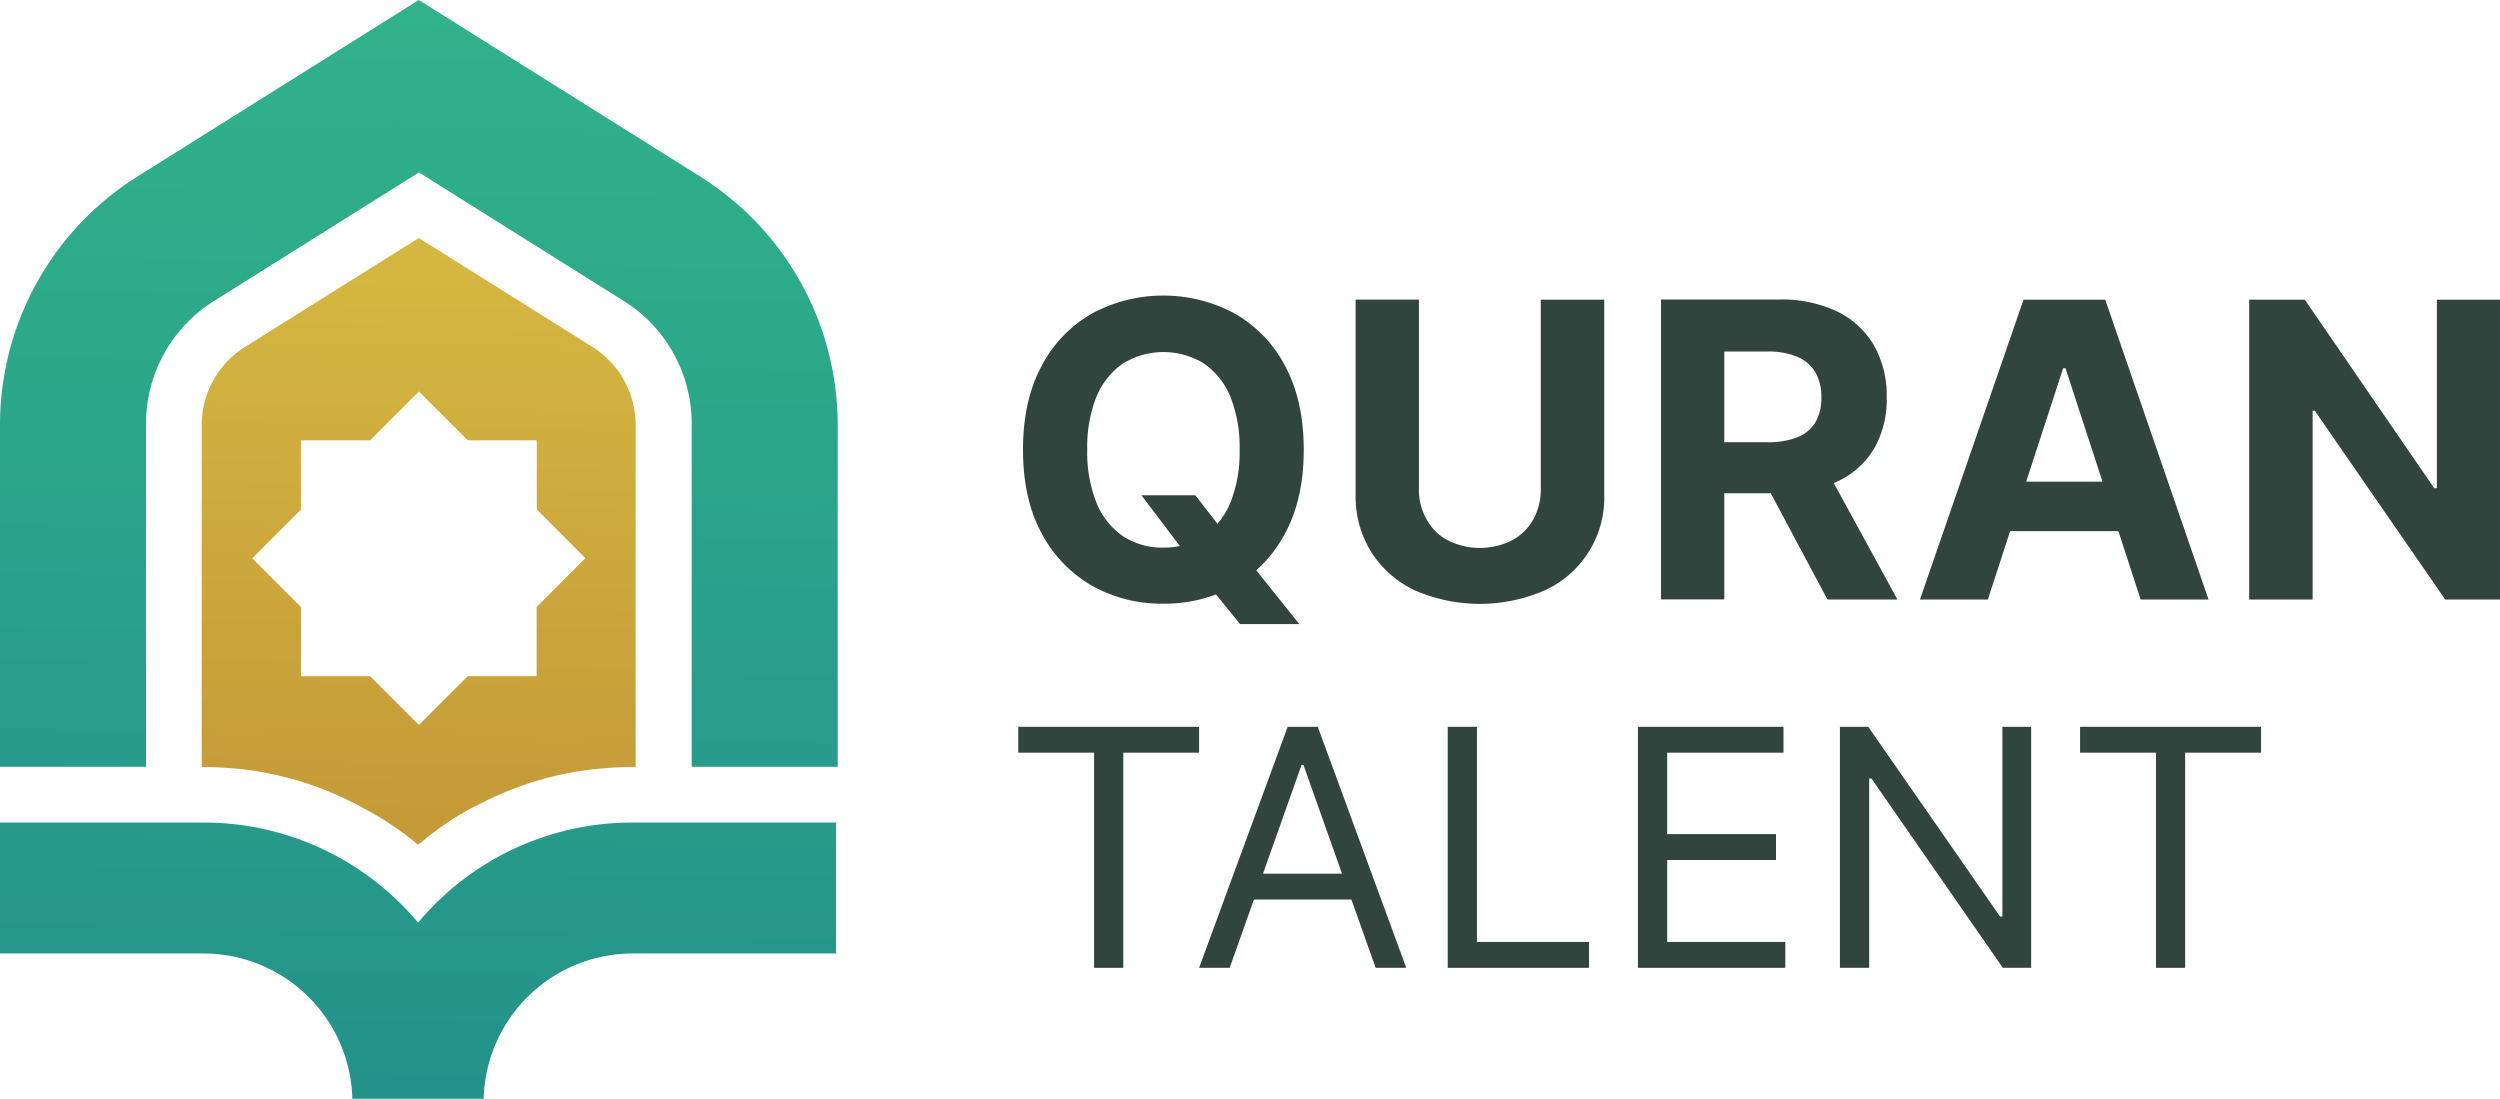<svg id="Layer_1" data-name="Layer 1" xmlns="http://www.w3.org/2000/svg" xmlns:xlink="http://www.w3.org/1999/xlink" viewBox="0 0 607.5 266.97"><defs><style>.cls-1{fill:#31443e;}.cls-2{fill:url(#linear-gradient);}.cls-3{fill:url(#linear-gradient-2);}.cls-4{fill:url(#linear-gradient-3);}</style><linearGradient id="linear-gradient" x1="105.19" y1="2.11" x2="97.98" y2="429.42" gradientUnits="userSpaceOnUse"><stop offset="0" stop-color="#30b28a"/><stop offset="1" stop-color="#1c7e8a"/></linearGradient><linearGradient id="linear-gradient-2" x1="104.17" y1="2.09" x2="96.96" y2="429.41" xlink:href="#linear-gradient"/><linearGradient id="linear-gradient-3" x1="103.92" y1="57.89" x2="97.93" y2="298.56" gradientUnits="userSpaceOnUse"><stop offset="0" stop-color="#d5b841"/><stop offset="1" stop-color="#ba8632"/></linearGradient></defs><title>Artboard 4</title><path class="cls-1" d="M265.27,142.28a34.57,34.57,0,0,0,17.45,4.41,35.53,35.53,0,0,0,12.77-2.24l5.85,7.2h14.39l-10.46-13.07a32.4,32.4,0,0,0,7.05-9.05q4.5-8.37,4.49-20.26T312.32,89A31.3,31.3,0,0,0,300.1,76.23a36.59,36.59,0,0,0-34.83,0A31.3,31.3,0,0,0,253.08,89q-4.5,8.37-4.49,20.3t4.49,20.23A31.85,31.85,0,0,0,265.27,142.28Zm1.23-46a18,18,0,0,1,6.46-8,18.79,18.79,0,0,1,19.51,0,18,18,0,0,1,6.46,8,32.85,32.85,0,0,1,2.29,13,32.83,32.83,0,0,1-2.29,13,18.61,18.61,0,0,1-3.09,5l-5.37-6.93h-13.1l9.34,12.34a19.72,19.72,0,0,1-4,.38,17.36,17.36,0,0,1-9.76-2.73,18.07,18.07,0,0,1-6.46-8.05,33,33,0,0,1-2.29-13A33,33,0,0,1,266.5,96.23Z"/><path class="cls-1" d="M374.41,118.81a14.89,14.89,0,0,1-1.82,7.4,12.86,12.86,0,0,1-5.17,5.09,17.37,17.37,0,0,1-15.6,0,12.65,12.65,0,0,1-5.16-5.09,14.5,14.5,0,0,1-1.86-7.4v-46H329.41v47.31a25.61,25.61,0,0,0,3.79,14,25.34,25.34,0,0,0,10.55,9.31,39.58,39.58,0,0,0,31.69,0,24.77,24.77,0,0,0,14.39-23.27V72.82H374.41Z"/><path class="cls-1" d="M445.6,117.37a5.3,5.3,0,0,0,.71-.29,20.37,20.37,0,0,0,9.05-8,23.83,23.83,0,0,0,3.11-12.48A24.78,24.78,0,0,0,455.41,84a20.93,20.93,0,0,0-8.92-8.28,31.48,31.48,0,0,0-14.13-2.94H403.63v72.87H419V119.87H430.3l13.78,25.82h17ZM419,85.42h10.4a18.41,18.41,0,0,1,7.37,1.29,9.27,9.27,0,0,1,4.38,3.79,12,12,0,0,1,1.44,6.11,11.49,11.49,0,0,1-1.44,6,9,9,0,0,1-4.35,3.64,19.5,19.5,0,0,1-7.34,1.21H419Z"/><path class="cls-1" d="M488.46,129.06h26.31l5.41,16.63h16.5L511.57,72.82H491.72l-25.17,72.87h16.5Zm12.89-39.59h.56l9,27.58H492.36Z"/><polygon class="cls-1" points="592.16 72.82 592.16 118.64 591.52 118.64 560.06 72.82 546.55 72.82 546.55 145.69 561.97 145.69 561.97 99.81 562.5 99.81 594.19 145.69 607.5 145.69 607.5 72.82 592.16 72.82"/><polygon class="cls-1" points="291.38 176.61 247.44 176.61 247.44 182.9 265.86 182.9 265.86 235.18 272.96 235.18 272.96 182.9 291.38 182.9 291.38 176.61"/><path class="cls-1" d="M312.91,176.61l-21.53,58.57h7.43l5.9-16.6h23.68l5.9,16.6h7.43l-21.5-58.57Zm-6,35.69,9.37-26.43h.46l9.37,26.43Z"/><polygon class="cls-1" points="358.9 176.61 351.8 176.61 351.8 235.18 386.13 235.18 386.13 228.89 358.9 228.89 358.9 176.61"/><polygon class="cls-1" points="405.13 208.98 431.57 208.98 431.57 202.69 405.13 202.69 405.13 182.9 433.39 182.9 433.39 176.61 398.02 176.61 398.02 235.18 433.83 235.18 433.83 228.89 405.13 228.89 405.13 208.98"/><polygon class="cls-1" points="486.58 222.73 486.02 222.73 453.98 176.61 447.1 176.61 447.1 235.18 454.21 235.18 454.21 189.19 454.77 189.19 486.69 235.18 493.57 235.18 493.57 176.61 486.58 176.61 486.58 222.73"/><polygon class="cls-1" points="505.46 182.9 523.91 182.9 523.91 235.18 530.99 235.18 530.99 182.9 549.43 182.9 549.43 176.61 505.46 176.61 505.46 182.9"/><path class="cls-2" d="M101.59,224.2a67.89,67.89,0,0,0-52.15-24.32H0V231.7H49.44A36.22,36.22,0,0,1,85.62,267h31.91A36.23,36.23,0,0,1,153.7,231.7h49.46V199.88H153.7A67.77,67.77,0,0,0,101.59,224.2Z"/><path class="cls-3" d="M170.16,42.91,101.77,0,33.37,42.91A71.24,71.24,0,0,0,0,103.24v83.09H35.48V102.94A35.18,35.18,0,0,1,52,73.14l49.8-31.24,49.79,31.24a35.18,35.18,0,0,1,16.49,29.8v83.39h35.48V103.24A71.24,71.24,0,0,0,170.16,42.91Z"/><path class="cls-4" d="M144,84.33,101.76,57.84,59.5,84.33a22.49,22.49,0,0,0-10.49,19v83.06h.44c2.32,0,4.76.11,7.08.32h.12a78.89,78.89,0,0,1,30.81,9.22,76.13,76.13,0,0,1,14.1,9.31l.11-.12a.21.21,0,0,1,.21-.08l.09-.12c.12-.09.12-.09.23-.09a72.07,72.07,0,0,1,13-8.81c.12,0,.21-.09.33-.09a78.47,78.47,0,0,1,31-9.22c2.32-.21,4.67-.32,7.08-.32h.85V103.28A22.41,22.41,0,0,0,144,84.33Zm-13.6,63.18v16.8H113.66l-11.87,11.86L89.93,164.31H73.13v-16.8L61.29,135.67l11.84-11.83V107h16.8l11.86-11.87L113.66,107h16.77v16.8l11.81,11.83Z"/></svg>
